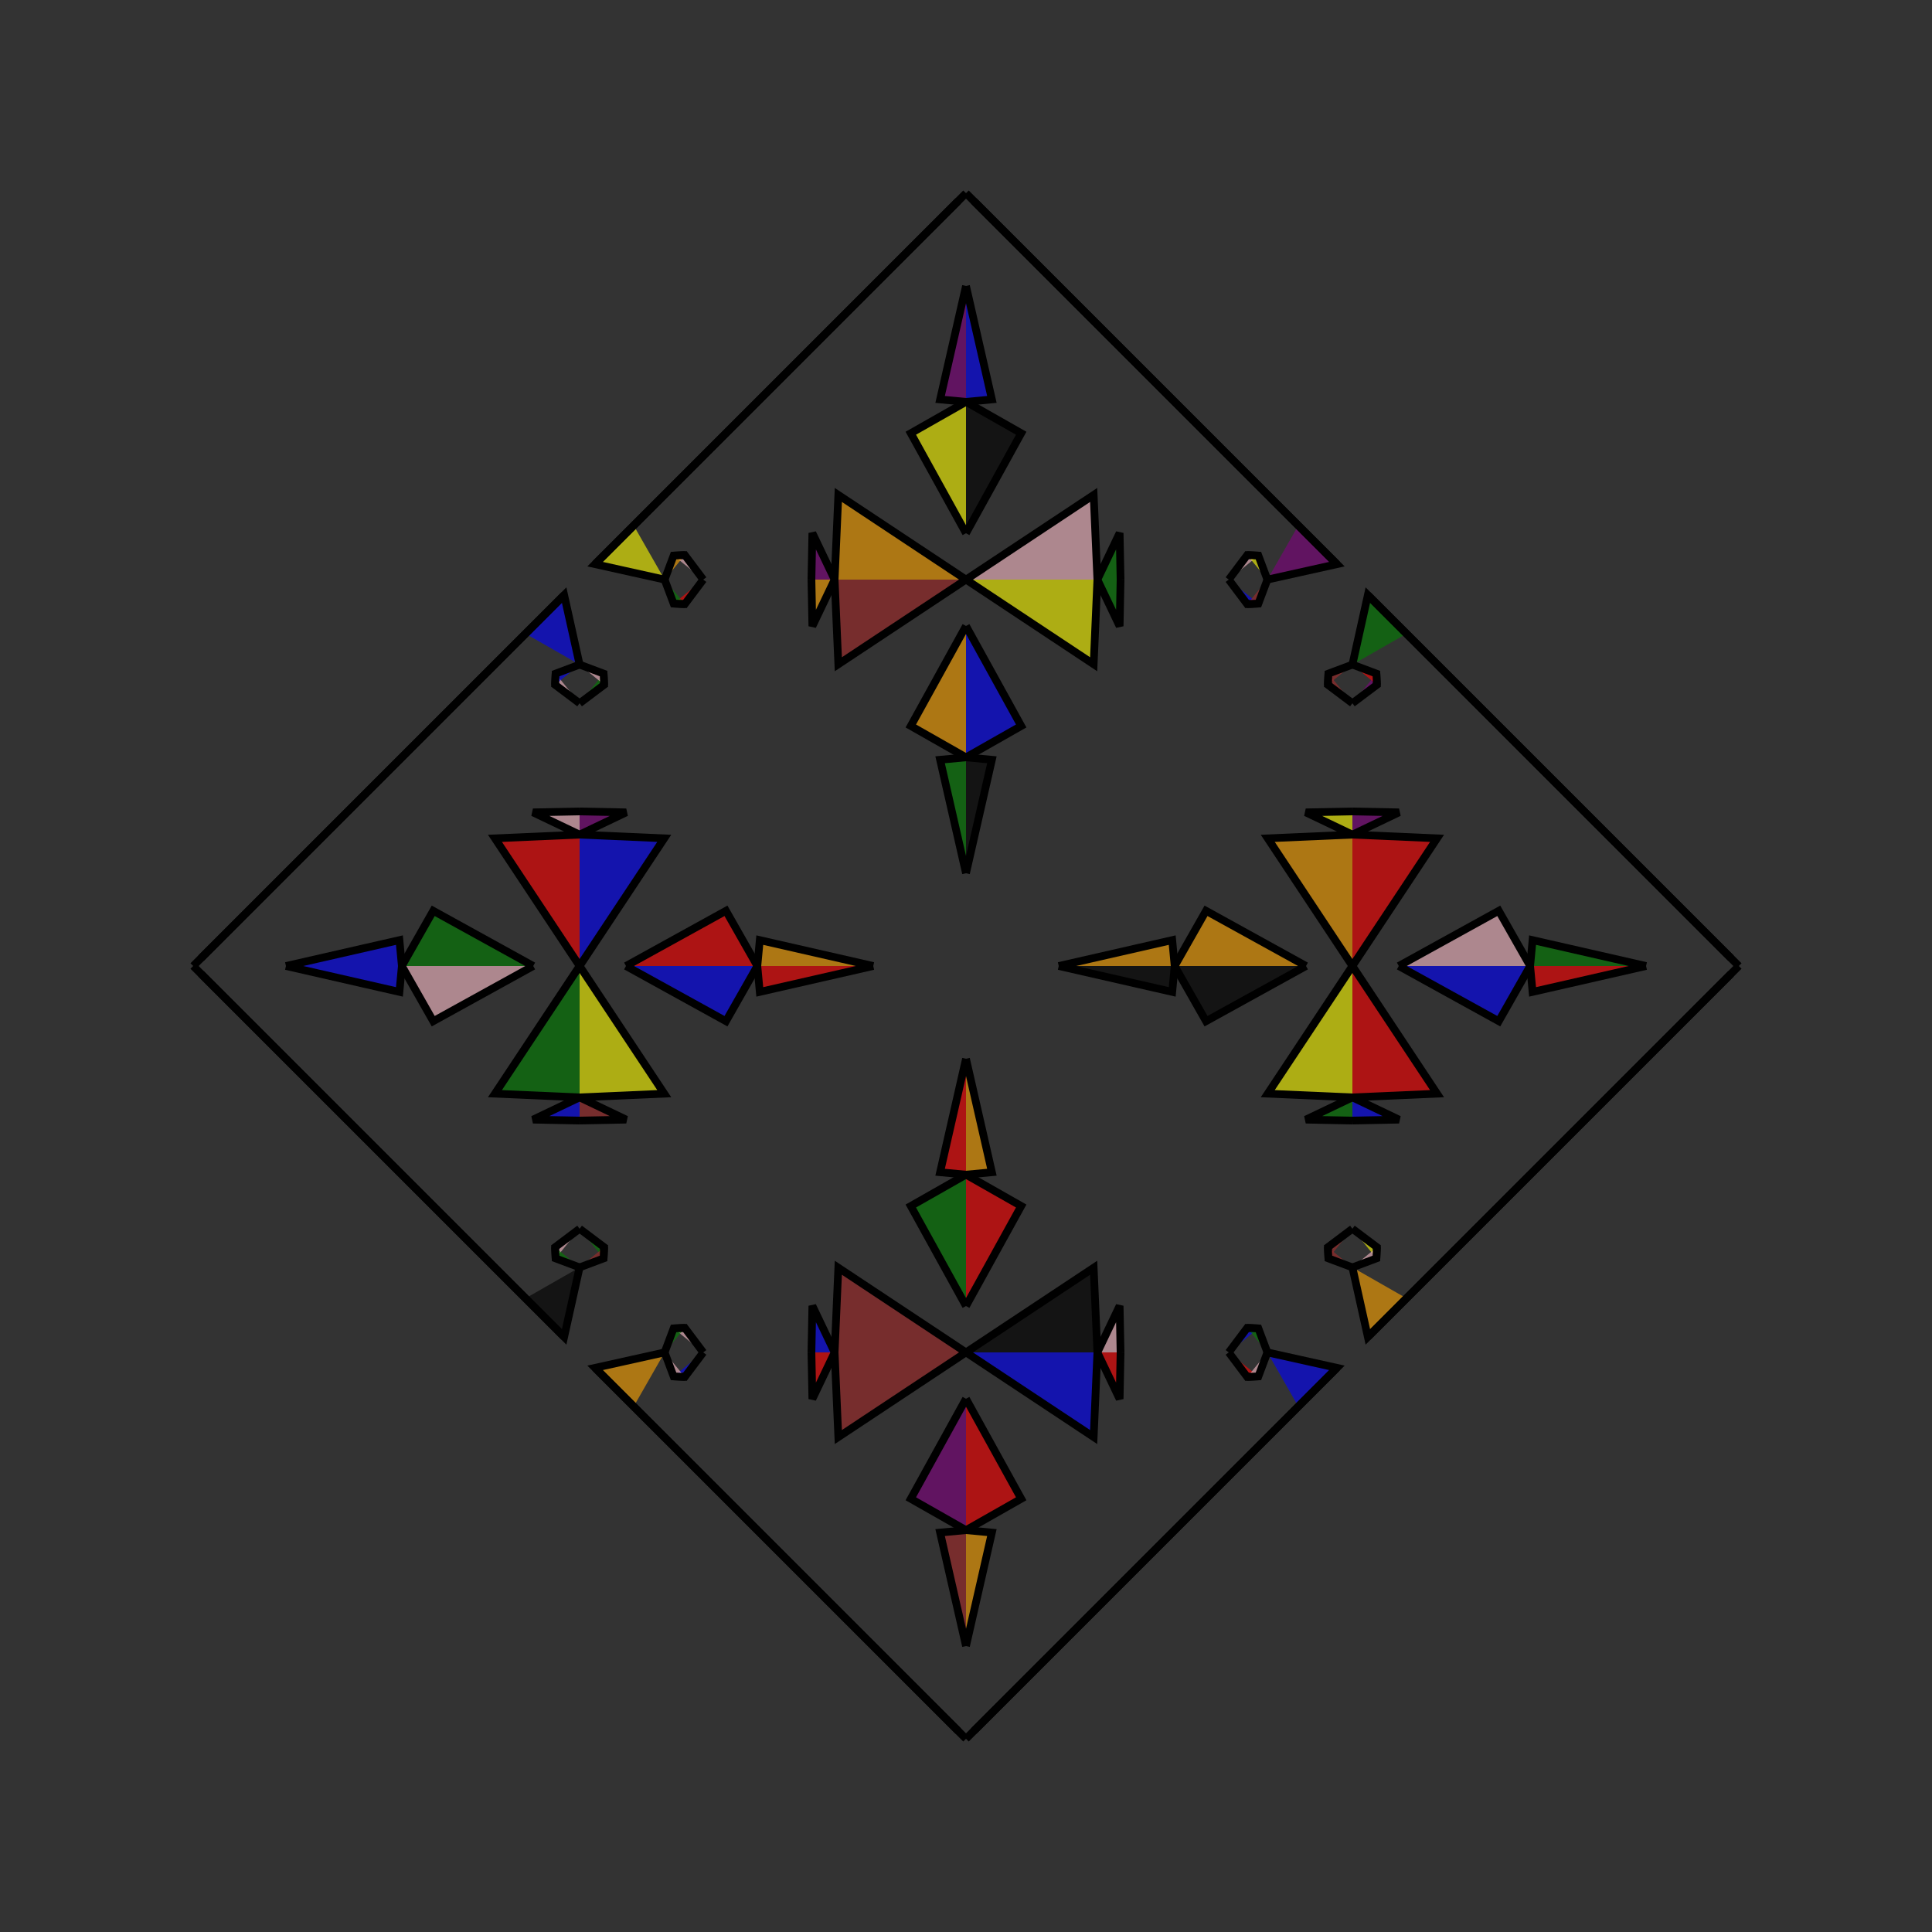 <?xml version="1.0" encoding="UTF-8"?>
<svg xmlns="http://www.w3.org/2000/svg" xmlns:xlink="http://www.w3.org/1999/xlink"
     width="250" height="250" viewBox="-125.0 -125.0 250 250">
<rect x="-125.0" y="-125.0" width="250" height="250" fill="#333333" stroke="none"/>
<defs>
</defs>
<path d="M12.0,-0.0 L26.685,-3.35 L27.0,-0.0" fill="orange" fill-opacity="0.6" stroke="black" stroke-width="1" />
<path d="M12.0,-0.0 L26.685,3.35 L27.0,-0.0" fill="black" fill-opacity="0.6" stroke="black" stroke-width="1" />
<path d="M27.0,-0.0 L31.059,-7.142 L44.0,-0.0" fill="orange" fill-opacity="0.6" stroke="black" stroke-width="1" />
<path d="M27.0,-0.0 L31.059,7.142 L44.0,-0.0" fill="black" fill-opacity="0.6" stroke="black" stroke-width="1" />
<path d="M50.0,-0.0 L39.046,-16.519 L50.0,-17.0" fill="orange" fill-opacity="0.6" stroke="black" stroke-width="1" />
<path d="M50.0,-0.0 L39.046,16.519 L50.0,17.0" fill="yellow" fill-opacity="0.6" stroke="black" stroke-width="1" />
<path d="M50.0,-17.0 L43.97,-19.88 L50.0,-20.0" fill="yellow" fill-opacity="0.6" stroke="black" stroke-width="1" />
<path d="M50.0,17.0 L43.97,19.88 L50.0,20.0" fill="green" fill-opacity="0.6" stroke="black" stroke-width="1" />
<path d="M50.0,-34.0 L46.827,-36.386 L46.895,-37.836" fill="brown" fill-opacity="0.6" stroke="black" stroke-width="1" />
<path d="M50.0,34.0 L46.827,36.386 L46.895,37.836" fill="brown" fill-opacity="0.6" stroke="black" stroke-width="1" />
<path d="M46.827,-36.386 L46.895,-37.836 L50.0,-39.0" fill="brown" fill-opacity="0.6" stroke="black" stroke-width="1" />
<path d="M46.827,36.386 L46.895,37.836 L50.0,39.0" fill="brown" fill-opacity="0.6" stroke="black" stroke-width="1" />
<path d="M39.0,50.0 L48.0,52.0 L43.0,57.0" fill="blue" fill-opacity="0.6" stroke="black" stroke-width="1" />
<path d="M39.0,-50.0 L48.0,-52.0 L43.0,-57.0" fill="purple" fill-opacity="0.6" stroke="black" stroke-width="1" />
<path d="M48.0,52.0 L43.0,57.0 L33.0,67.0" fill="pink" fill-opacity="0.6" stroke="black" stroke-width="1" />
<path d="M48.0,-52.0 L43.0,-57.0 L33.0,-67.0" fill="black" fill-opacity="0.6" stroke="black" stroke-width="1" />
<path d="M43.0,57.0 L33.0,67.0 L13.0,87.0" fill="red" fill-opacity="0.6" stroke="black" stroke-width="1" />
<path d="M43.0,-57.0 L33.0,-67.0 L13.0,-87.0" fill="purple" fill-opacity="0.6" stroke="black" stroke-width="1" />
<path d="M33.0,67.0 L13.0,87.0 L1.0,99.0" fill="green" fill-opacity="0.6" stroke="black" stroke-width="1" />
<path d="M33.0,-67.0 L13.0,-87.0 L1.0,-99.0" fill="pink" fill-opacity="0.6" stroke="black" stroke-width="1" />
<path d="M13.0,87.0 L1.0,99.0 L0.0,100.0" fill="pink" fill-opacity="0.6" stroke="black" stroke-width="1" />
<path d="M13.0,-87.0 L1.0,-99.0 L0.0,-100.0" fill="brown" fill-opacity="0.6" stroke="black" stroke-width="1" />
<path d="M-12.0,-0.0 L-26.685,-3.35 L-27.0,-0.0" fill="orange" fill-opacity="0.6" stroke="black" stroke-width="1" />
<path d="M-12.0,-0.0 L-26.685,3.35 L-27.0,-0.0" fill="red" fill-opacity="0.6" stroke="black" stroke-width="1" />
<path d="M-27.0,-0.0 L-31.059,-7.142 L-44.0,-0.0" fill="red" fill-opacity="0.6" stroke="black" stroke-width="1" />
<path d="M-27.0,-0.0 L-31.059,7.142 L-44.0,-0.0" fill="blue" fill-opacity="0.6" stroke="black" stroke-width="1" />
<path d="M-50.0,-0.0 L-39.046,-16.519 L-50.0,-17.0" fill="blue" fill-opacity="0.6" stroke="black" stroke-width="1" />
<path d="M-50.0,-0.0 L-39.046,16.519 L-50.0,17.0" fill="yellow" fill-opacity="0.6" stroke="black" stroke-width="1" />
<path d="M-50.0,-17.0 L-43.97,-19.88 L-50.0,-20.0" fill="purple" fill-opacity="0.6" stroke="black" stroke-width="1" />
<path d="M-50.0,17.0 L-43.97,19.88 L-50.0,20.0" fill="brown" fill-opacity="0.6" stroke="black" stroke-width="1" />
<path d="M-50.0,-34.0 L-46.827,-36.386 L-46.895,-37.836" fill="green" fill-opacity="0.6" stroke="black" stroke-width="1" />
<path d="M-50.0,34.0 L-46.827,36.386 L-46.895,37.836" fill="green" fill-opacity="0.6" stroke="black" stroke-width="1" />
<path d="M-46.827,-36.386 L-46.895,-37.836 L-50.0,-39.0" fill="pink" fill-opacity="0.6" stroke="black" stroke-width="1" />
<path d="M-46.827,36.386 L-46.895,37.836 L-50.0,39.0" fill="brown" fill-opacity="0.6" stroke="black" stroke-width="1" />
<path d="M-39.0,50.0 L-48.0,52.0 L-43.0,57.0" fill="orange" fill-opacity="0.6" stroke="black" stroke-width="1" />
<path d="M-39.0,-50.0 L-48.0,-52.0 L-43.0,-57.0" fill="yellow" fill-opacity="0.6" stroke="black" stroke-width="1" />
<path d="M-48.0,52.0 L-43.0,57.0 L-33.0,67.0" fill="black" fill-opacity="0.6" stroke="black" stroke-width="1" />
<path d="M-48.0,-52.0 L-43.0,-57.0 L-33.0,-67.0" fill="yellow" fill-opacity="0.6" stroke="black" stroke-width="1" />
<path d="M-43.0,57.0 L-33.0,67.0 L-13.0,87.0" fill="brown" fill-opacity="0.6" stroke="black" stroke-width="1" />
<path d="M-43.0,-57.0 L-33.0,-67.0 L-13.0,-87.0" fill="yellow" fill-opacity="0.6" stroke="black" stroke-width="1" />
<path d="M-33.0,67.0 L-13.0,87.0 L-1.0,99.0" fill="orange" fill-opacity="0.6" stroke="black" stroke-width="1" />
<path d="M-33.0,-67.0 L-13.0,-87.0 L-1.0,-99.0" fill="pink" fill-opacity="0.6" stroke="black" stroke-width="1" />
<path d="M-13.0,87.0 L-1.0,99.0 L0.0,100.0" fill="black" fill-opacity="0.6" stroke="black" stroke-width="1" />
<path d="M-13.0,-87.0 L-1.0,-99.0 L0.0,-100.0" fill="green" fill-opacity="0.6" stroke="black" stroke-width="1" />
<path d="M88.0,-0.0 L73.315,3.35 L73.0,-0.0" fill="red" fill-opacity="0.6" stroke="black" stroke-width="1" />
<path d="M88.0,-0.0 L73.315,-3.35 L73.0,-0.0" fill="green" fill-opacity="0.6" stroke="black" stroke-width="1" />
<path d="M73.0,-0.0 L68.941,7.142 L56.0,-0.0" fill="blue" fill-opacity="0.6" stroke="black" stroke-width="1" />
<path d="M73.0,-0.0 L68.941,-7.142 L56.0,-0.0" fill="pink" fill-opacity="0.6" stroke="black" stroke-width="1" />
<path d="M50.0,-0.0 L60.954,16.519 L50.0,17.0" fill="red" fill-opacity="0.6" stroke="black" stroke-width="1" />
<path d="M50.0,-0.0 L60.954,-16.519 L50.0,-17.0" fill="red" fill-opacity="0.6" stroke="black" stroke-width="1" />
<path d="M50.0,17.0 L56.03,19.88 L50.0,20.0" fill="blue" fill-opacity="0.6" stroke="black" stroke-width="1" />
<path d="M50.0,-17.0 L56.03,-19.88 L50.0,-20.0" fill="purple" fill-opacity="0.6" stroke="black" stroke-width="1" />
<path d="M50.0,34.0 L53.173,36.386 L53.105,37.836" fill="yellow" fill-opacity="0.6" stroke="black" stroke-width="1" />
<path d="M50.0,-34.0 L53.173,-36.386 L53.105,-37.836" fill="purple" fill-opacity="0.6" stroke="black" stroke-width="1" />
<path d="M53.173,36.386 L53.105,37.836 L50.0,39.0" fill="pink" fill-opacity="0.6" stroke="black" stroke-width="1" />
<path d="M53.173,-36.386 L53.105,-37.836 L50.0,-39.0" fill="red" fill-opacity="0.6" stroke="black" stroke-width="1" />
<path d="M50.0,39.0 L52.0,48.0 L57.0,43.0" fill="orange" fill-opacity="0.6" stroke="black" stroke-width="1" />
<path d="M50.0,-39.0 L52.0,-48.0 L57.0,-43.0" fill="green" fill-opacity="0.6" stroke="black" stroke-width="1" />
<path d="M52.0,48.0 L57.0,43.0 L67.0,33.0" fill="blue" fill-opacity="0.6" stroke="black" stroke-width="1" />
<path d="M52.0,-48.0 L57.0,-43.0 L67.0,-33.0" fill="purple" fill-opacity="0.6" stroke="black" stroke-width="1" />
<path d="M57.0,43.0 L67.0,33.0 L87.0,13.0" fill="yellow" fill-opacity="0.6" stroke="black" stroke-width="1" />
<path d="M57.0,-43.0 L67.0,-33.0 L87.0,-13.0" fill="yellow" fill-opacity="0.6" stroke="black" stroke-width="1" />
<path d="M67.0,33.0 L87.0,13.0 L99.0,1.0" fill="yellow" fill-opacity="0.6" stroke="black" stroke-width="1" />
<path d="M67.0,-33.0 L87.0,-13.0 L99.0,-1.0" fill="red" fill-opacity="0.6" stroke="black" stroke-width="1" />
<path d="M87.0,13.0 L99.0,1.0 L100.0,-0.0" fill="black" fill-opacity="0.6" stroke="black" stroke-width="1" />
<path d="M87.0,-13.0 L99.0,-1.0 L100.0,-0.0" fill="orange" fill-opacity="0.6" stroke="black" stroke-width="1" />
<path d="M0.0,-12.0 L3.35,-26.685 L0.0,-27.0" fill="black" fill-opacity="0.6" stroke="black" stroke-width="1" />
<path d="M0.0,12.0 L3.35,26.685 L0.0,27.0" fill="orange" fill-opacity="0.6" stroke="black" stroke-width="1" />
<path d="M0.0,88.0 L3.35,73.315 L0.0,73.0" fill="orange" fill-opacity="0.6" stroke="black" stroke-width="1" />
<path d="M0.0,-88.0 L3.35,-73.315 L0.0,-73.0" fill="blue" fill-opacity="0.6" stroke="black" stroke-width="1" />
<path d="M0.0,-27.0 L7.142,-31.059 L0.0,-44.0" fill="blue" fill-opacity="0.6" stroke="black" stroke-width="1" />
<path d="M0.0,27.0 L7.142,31.059 L0.0,44.0" fill="red" fill-opacity="0.6" stroke="black" stroke-width="1" />
<path d="M0.0,73.0 L7.142,68.941 L0.0,56.0" fill="red" fill-opacity="0.6" stroke="black" stroke-width="1" />
<path d="M0.0,-73.0 L7.142,-68.941 L0.0,-56.0" fill="black" fill-opacity="0.6" stroke="black" stroke-width="1" />
<path d="M0.0,-50.0 L16.519,-39.046 L17.0,-50.0" fill="yellow" fill-opacity="0.6" stroke="black" stroke-width="1" />
<path d="M0.0,50.0 L16.519,39.046 L17.0,50.0" fill="black" fill-opacity="0.6" stroke="black" stroke-width="1" />
<path d="M0.0,50.0 L16.519,60.954 L17.0,50.0" fill="blue" fill-opacity="0.6" stroke="black" stroke-width="1" />
<path d="M0.0,-50.0 L16.519,-60.954 L17.0,-50.0" fill="pink" fill-opacity="0.6" stroke="black" stroke-width="1" />
<path d="M17.0,-50.0 L19.88,-43.97 L20.0,-50.0" fill="green" fill-opacity="0.6" stroke="black" stroke-width="1" />
<path d="M17.0,50.0 L19.88,43.97 L20.0,50.0" fill="pink" fill-opacity="0.6" stroke="black" stroke-width="1" />
<path d="M17.0,50.0 L19.88,56.03 L20.0,50.0" fill="red" fill-opacity="0.6" stroke="black" stroke-width="1" />
<path d="M17.0,-50.0 L19.88,-56.03 L20.0,-50.0" fill="green" fill-opacity="0.6" stroke="black" stroke-width="1" />
<path d="M34.0,-50.0 L36.386,-46.827 L37.836,-46.895" fill="blue" fill-opacity="0.6" stroke="black" stroke-width="1" />
<path d="M34.0,50.0 L36.386,46.827 L37.836,46.895" fill="blue" fill-opacity="0.6" stroke="black" stroke-width="1" />
<path d="M34.0,50.0 L36.386,53.173 L37.836,53.105" fill="red" fill-opacity="0.6" stroke="black" stroke-width="1" />
<path d="M34.0,-50.0 L36.386,-53.173 L37.836,-53.105" fill="pink" fill-opacity="0.6" stroke="black" stroke-width="1" />
<path d="M36.386,-46.827 L37.836,-46.895 L39.0,-50.0" fill="brown" fill-opacity="0.6" stroke="black" stroke-width="1" />
<path d="M36.386,46.827 L37.836,46.895 L39.0,50.0" fill="green" fill-opacity="0.6" stroke="black" stroke-width="1" />
<path d="M36.386,53.173 L37.836,53.105 L39.0,50.0" fill="pink" fill-opacity="0.6" stroke="black" stroke-width="1" />
<path d="M36.386,-53.173 L37.836,-53.105 L39.0,-50.0" fill="yellow" fill-opacity="0.6" stroke="black" stroke-width="1" />
<path d="M0.0,88.0 L-3.35,73.315 L0.0,73.0" fill="brown" fill-opacity="0.6" stroke="black" stroke-width="1" />
<path d="M0.0,-12.0 L-3.35,-26.685 L0.0,-27.0" fill="green" fill-opacity="0.6" stroke="black" stroke-width="1" />
<path d="M0.0,12.0 L-3.35,26.685 L0.0,27.0" fill="red" fill-opacity="0.6" stroke="black" stroke-width="1" />
<path d="M0.0,-88.0 L-3.35,-73.315 L0.0,-73.0" fill="purple" fill-opacity="0.6" stroke="black" stroke-width="1" />
<path d="M0.0,73.0 L-7.142,68.941 L0.0,56.0" fill="purple" fill-opacity="0.6" stroke="black" stroke-width="1" />
<path d="M0.0,-27.0 L-7.142,-31.059 L0.0,-44.0" fill="orange" fill-opacity="0.6" stroke="black" stroke-width="1" />
<path d="M0.0,27.0 L-7.142,31.059 L0.0,44.0" fill="green" fill-opacity="0.6" stroke="black" stroke-width="1" />
<path d="M0.0,-73.0 L-7.142,-68.941 L0.0,-56.0" fill="yellow" fill-opacity="0.6" stroke="black" stroke-width="1" />
<path d="M0.0,50.0 L-16.519,60.954 L-17.0,50.0" fill="brown" fill-opacity="0.6" stroke="black" stroke-width="1" />
<path d="M0.0,-50.0 L-16.519,-39.046 L-17.0,-50.0" fill="brown" fill-opacity="0.6" stroke="black" stroke-width="1" />
<path d="M0.0,50.0 L-16.519,39.046 L-17.0,50.0" fill="brown" fill-opacity="0.6" stroke="black" stroke-width="1" />
<path d="M0.0,-50.0 L-16.519,-60.954 L-17.0,-50.0" fill="orange" fill-opacity="0.6" stroke="black" stroke-width="1" />
<path d="M-17.0,50.0 L-19.88,56.03 L-20.0,50.0" fill="red" fill-opacity="0.6" stroke="black" stroke-width="1" />
<path d="M-17.0,-50.0 L-19.88,-43.97 L-20.0,-50.0" fill="orange" fill-opacity="0.6" stroke="black" stroke-width="1" />
<path d="M-17.0,50.0 L-19.88,43.97 L-20.0,50.0" fill="blue" fill-opacity="0.6" stroke="black" stroke-width="1" />
<path d="M-17.0,-50.0 L-19.88,-56.03 L-20.0,-50.0" fill="purple" fill-opacity="0.6" stroke="black" stroke-width="1" />
<path d="M-34.0,50.0 L-36.386,53.173 L-37.836,53.105" fill="blue" fill-opacity="0.6" stroke="black" stroke-width="1" />
<path d="M-34.0,-50.0 L-36.386,-46.827 L-37.836,-46.895" fill="red" fill-opacity="0.6" stroke="black" stroke-width="1" />
<path d="M-34.0,50.0 L-36.386,46.827 L-37.836,46.895" fill="pink" fill-opacity="0.6" stroke="black" stroke-width="1" />
<path d="M-34.0,-50.0 L-36.386,-53.173 L-37.836,-53.105" fill="pink" fill-opacity="0.6" stroke="black" stroke-width="1" />
<path d="M-36.386,53.173 L-37.836,53.105 L-39.0,50.0" fill="pink" fill-opacity="0.6" stroke="black" stroke-width="1" />
<path d="M-36.386,-46.827 L-37.836,-46.895 L-39.0,-50.0" fill="green" fill-opacity="0.6" stroke="black" stroke-width="1" />
<path d="M-36.386,46.827 L-37.836,46.895 L-39.0,50.0" fill="green" fill-opacity="0.6" stroke="black" stroke-width="1" />
<path d="M-36.386,-53.173 L-37.836,-53.105 L-39.0,-50.0" fill="orange" fill-opacity="0.6" stroke="black" stroke-width="1" />
<path d="M-88.0,-0.0 L-73.315,-3.35 L-73.0,-0.0" fill="blue" fill-opacity="0.6" stroke="black" stroke-width="1" />
<path d="M-88.0,-0.0 L-73.315,3.35 L-73.0,-0.0" fill="blue" fill-opacity="0.6" stroke="black" stroke-width="1" />
<path d="M-73.0,-0.0 L-68.941,-7.142 L-56.0,-0.0" fill="green" fill-opacity="0.6" stroke="black" stroke-width="1" />
<path d="M-73.0,-0.0 L-68.941,7.142 L-56.0,-0.0" fill="pink" fill-opacity="0.6" stroke="black" stroke-width="1" />
<path d="M-50.0,-0.0 L-60.954,-16.519 L-50.0,-17.0" fill="red" fill-opacity="0.6" stroke="black" stroke-width="1" />
<path d="M-50.0,-0.0 L-60.954,16.519 L-50.0,17.0" fill="green" fill-opacity="0.6" stroke="black" stroke-width="1" />
<path d="M-50.0,-17.0 L-56.03,-19.88 L-50.0,-20.0" fill="pink" fill-opacity="0.6" stroke="black" stroke-width="1" />
<path d="M-50.0,17.0 L-56.03,19.88 L-50.0,20.0" fill="blue" fill-opacity="0.6" stroke="black" stroke-width="1" />
<path d="M-50.0,-34.0 L-53.173,-36.386 L-53.105,-37.836" fill="pink" fill-opacity="0.6" stroke="black" stroke-width="1" />
<path d="M-50.0,34.0 L-53.173,36.386 L-53.105,37.836" fill="pink" fill-opacity="0.6" stroke="black" stroke-width="1" />
<path d="M-53.173,-36.386 L-53.105,-37.836 L-50.0,-39.0" fill="blue" fill-opacity="0.6" stroke="black" stroke-width="1" />
<path d="M-53.173,36.386 L-53.105,37.836 L-50.0,39.0" fill="green" fill-opacity="0.6" stroke="black" stroke-width="1" />
<path d="M-50.0,-39.0 L-52.0,-48.0 L-57.0,-43.0" fill="blue" fill-opacity="0.6" stroke="black" stroke-width="1" />
<path d="M-50.0,39.0 L-52.0,48.0 L-57.0,43.0" fill="black" fill-opacity="0.6" stroke="black" stroke-width="1" />
<path d="M-52.0,-48.0 L-57.0,-43.0 L-67.0,-33.0" fill="pink" fill-opacity="0.6" stroke="black" stroke-width="1" />
<path d="M-52.0,48.0 L-57.0,43.0 L-67.0,33.0" fill="green" fill-opacity="0.6" stroke="black" stroke-width="1" />
<path d="M-57.0,-43.0 L-67.0,-33.0 L-87.0,-13.0" fill="red" fill-opacity="0.6" stroke="black" stroke-width="1" />
<path d="M-57.0,43.0 L-67.0,33.0 L-87.0,13.0" fill="black" fill-opacity="0.6" stroke="black" stroke-width="1" />
<path d="M-67.0,-33.0 L-87.0,-13.0 L-99.0,-1.0" fill="pink" fill-opacity="0.6" stroke="black" stroke-width="1" />
<path d="M-67.0,33.0 L-87.0,13.0 L-99.0,1.0" fill="red" fill-opacity="0.6" stroke="black" stroke-width="1" />
<path d="M-87.0,-13.0 L-99.0,-1.0 L-100.0,-0.0" fill="black" fill-opacity="0.6" stroke="black" stroke-width="1" />
<path d="M-87.0,13.0 L-99.0,1.0 L-100.0,-0.0" fill="red" fill-opacity="0.6" stroke="black" stroke-width="1" />
</svg>